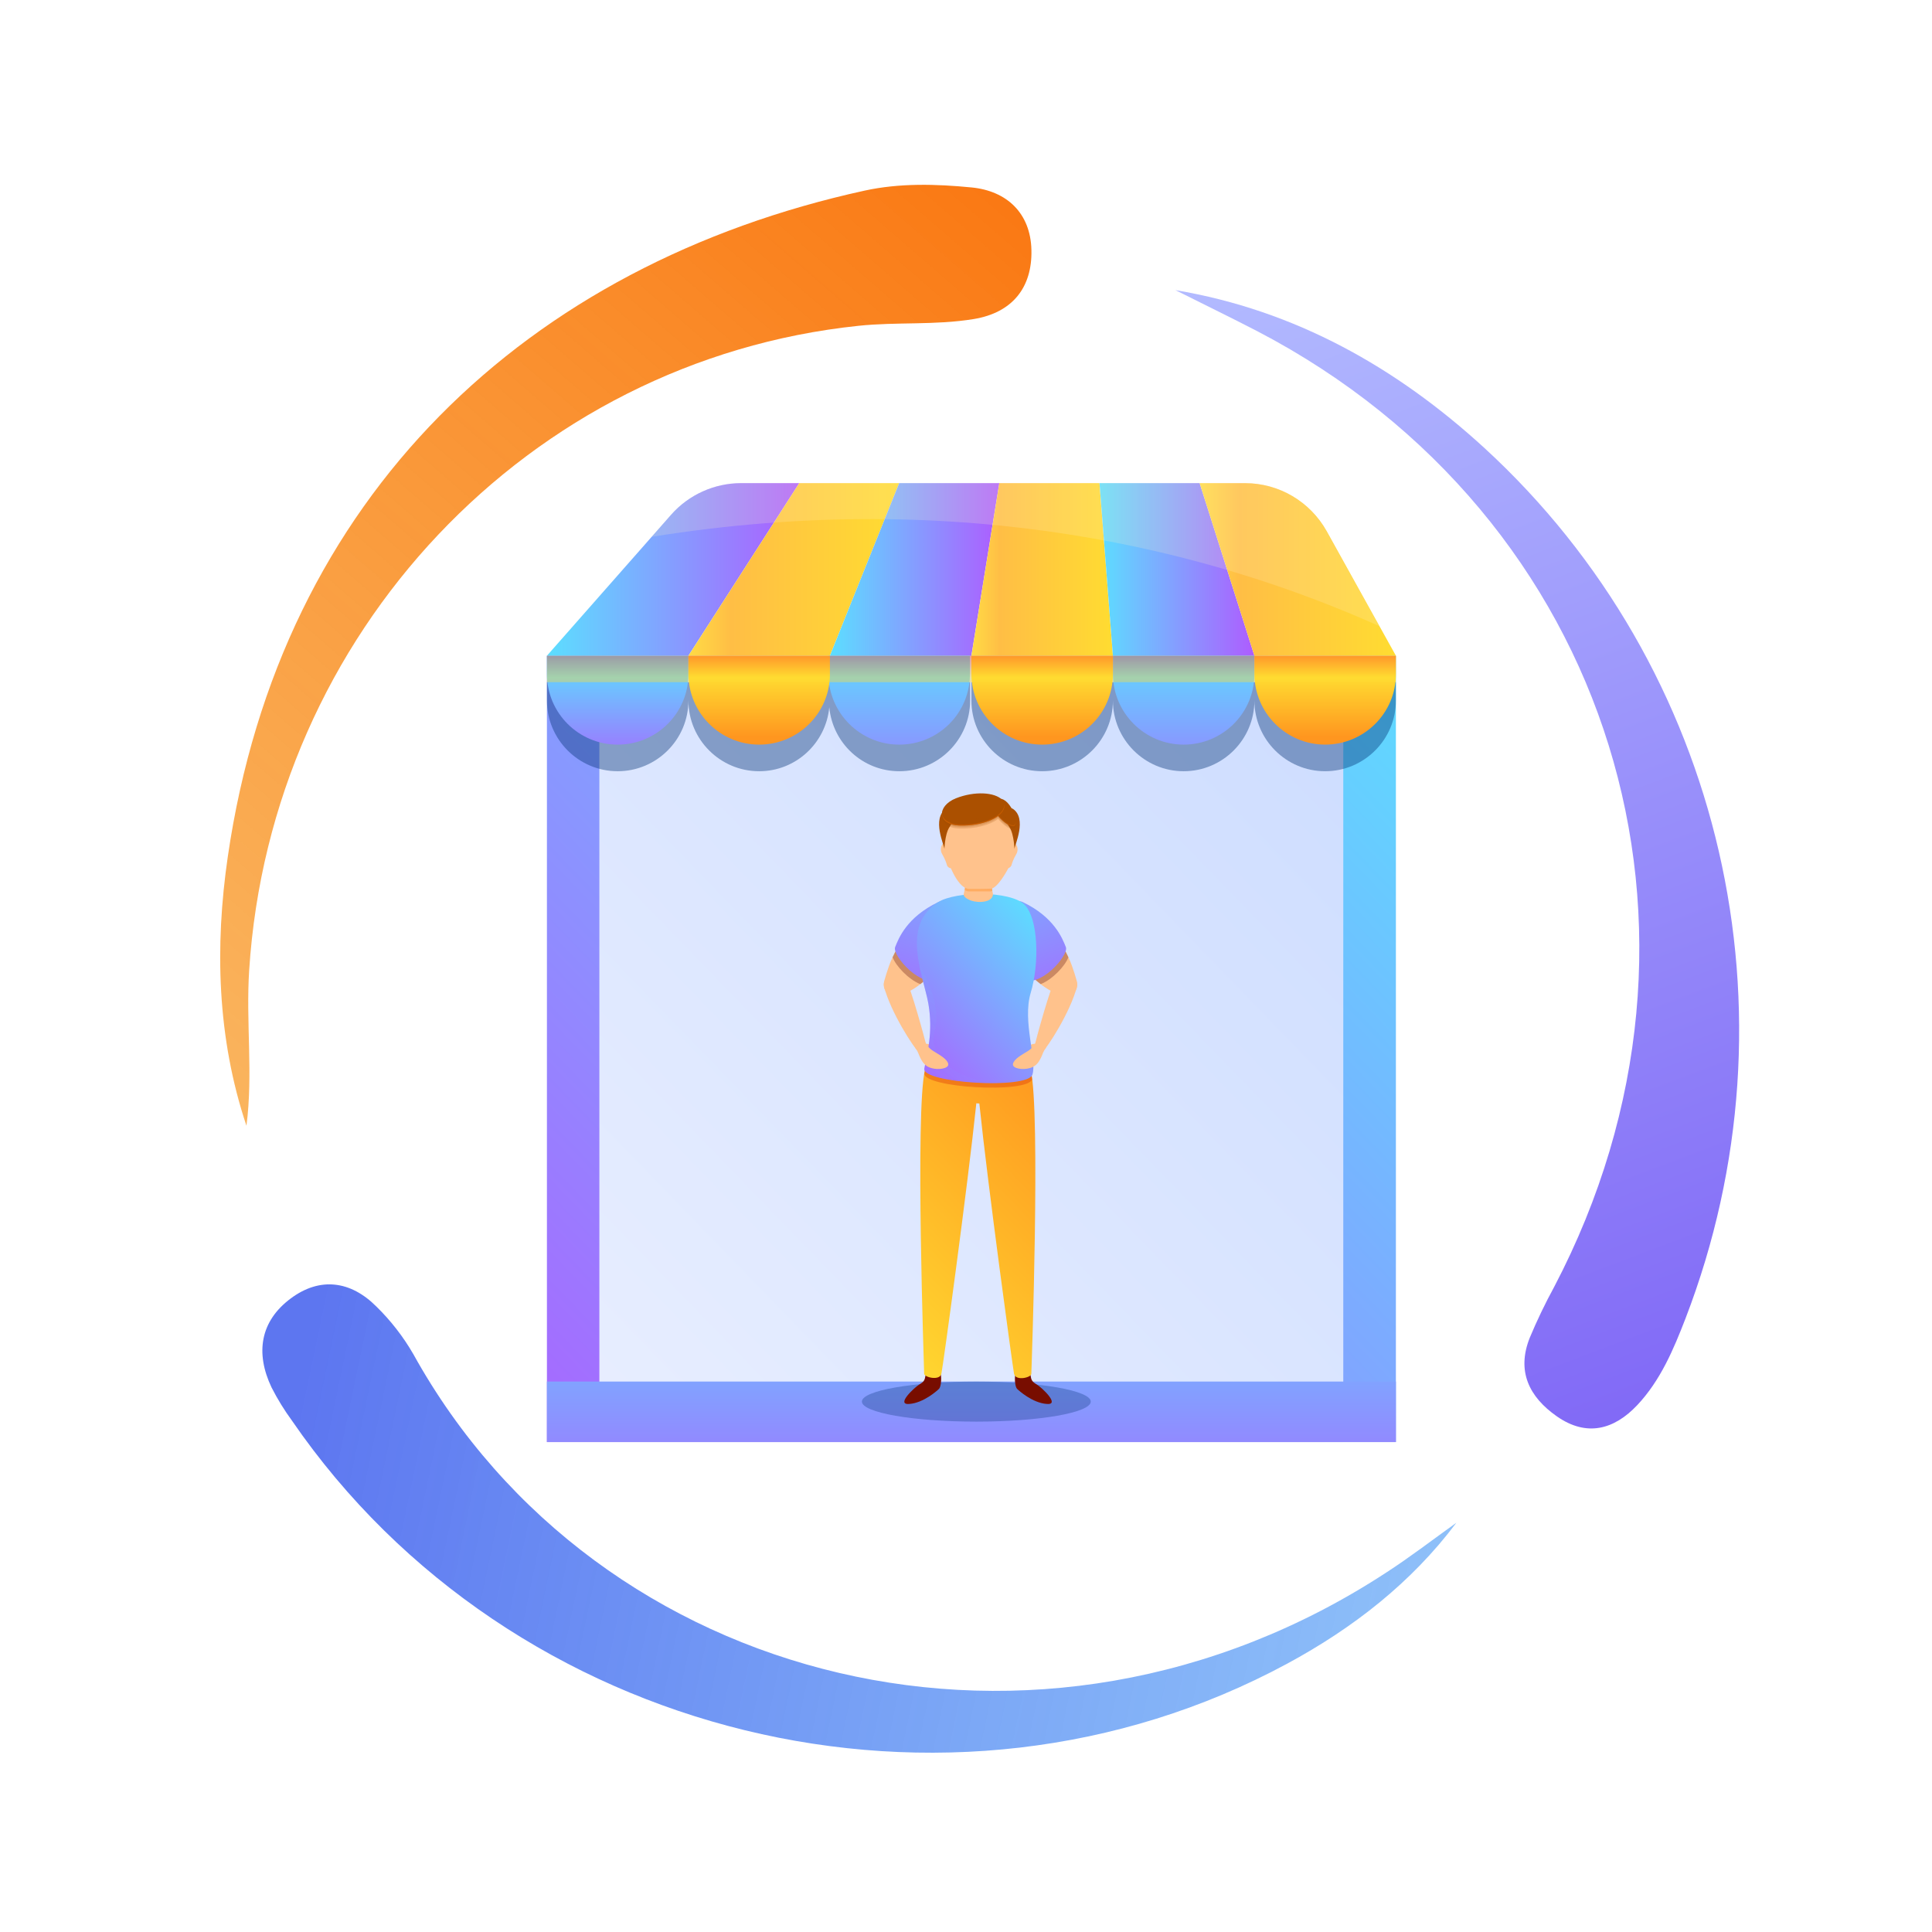 <svg width="136" height="136" viewBox="0 0 136 136" fill="none" xmlns="http://www.w3.org/2000/svg">
<g filter="url(#filter0_d_29_18119)">
<circle cx="68" cy="64.01" r="64" fill="white"/>
<path d="M17.349 75.247C15.274 69.053 15.116 62.606 16.036 56.299C19.738 30.879 37.156 14.613 60.856 9.42C63.338 8.876 65.907 8.952 68.394 9.195C70.88 9.438 72.543 11.009 72.605 13.593C72.67 16.238 71.266 18.012 68.545 18.459C65.825 18.905 63.133 18.651 60.437 18.934C37.203 21.361 19.067 40.603 17.541 64.289C17.302 67.961 17.826 71.572 17.349 75.247Z" fill="url(#paint0_linear_29_18119)"/>
<path d="M102.52 103.19C99.341 107.428 95.231 110.614 90.612 113.11C66.797 125.973 35.967 118.444 20.559 96.013C20.016 95.272 19.533 94.488 19.116 93.669C17.965 91.249 18.311 89.007 20.465 87.403C22.522 85.868 24.691 86.158 26.495 87.972C27.51 88.965 28.385 90.091 29.096 91.322C42.054 114.718 73.227 122.646 97.606 106.681C99.287 105.592 100.886 104.358 102.52 103.19Z" fill="url(#paint1_linear_29_18119)"/>
<path d="M82.742 16.423C91.171 17.838 98.302 21.866 104.486 27.529C121.345 43.005 126.92 67.33 118.646 88.817C117.805 90.994 116.888 93.171 115.257 94.906C113.626 96.64 111.685 97.17 109.585 95.697C107.644 94.336 106.742 92.529 107.687 90.163C108.197 88.944 108.769 87.753 109.401 86.593C122.525 61.557 113.46 32.337 88.534 19.329C86.61 18.331 84.665 17.392 82.742 16.423Z" fill="url(#paint2_linear_29_18119)"/>
<path d="M98.262 42.161H38.5V97.513H98.262V42.161Z" fill="url(#paint3_linear_29_18119)"/>
<path d="M94.558 42.161H42.191V97.513H94.558V42.161Z" fill="url(#paint4_linear_29_18119)"/>
<path d="M98.262 93.252H38.5V97.512H98.262V93.252Z" fill="url(#paint5_linear_29_18119)"/>
<path d="M56.261 30.01H52.166C50.291 30.01 48.49 30.82 47.245 32.23L38.5 42.16H48.46L56.261 30.01Z" fill="url(#paint6_linear_29_18119)"/>
<path d="M63.297 30.01H56.261L48.461 42.16H58.421L63.297 30.01Z" fill="url(#paint7_linear_29_18119)"/>
<path d="M70.345 30.01H63.295L58.42 42.16H68.38L70.345 30.01Z" fill="url(#paint8_linear_29_18119)"/>
<path d="M77.396 30.01H70.346L68.381 42.16H78.341L77.396 30.01Z" fill="url(#paint9_linear_29_18119)"/>
<g opacity="0.4">
<path d="M58.316 44.02H48.46H38.5V45.31C38.5 48.055 40.735 50.29 43.48 50.29C46.225 50.29 48.46 48.055 48.46 45.31C48.46 48.055 50.696 50.29 53.441 50.29C56.021 50.29 58.136 48.31 58.376 45.79C58.616 48.31 60.716 50.29 63.311 50.29C66.056 50.29 68.291 48.055 68.291 45.31V44.02H58.421H58.316Z" fill="#003073"/>
<path d="M88.302 44.02H78.341H68.381V45.31C68.381 48.055 70.616 50.29 73.361 50.29C76.106 50.29 78.341 48.055 78.341 45.31C78.341 48.055 80.576 50.29 83.322 50.29C86.067 50.29 88.302 48.055 88.302 45.31C88.302 48.055 90.537 50.29 93.282 50.29C96.027 50.29 98.262 48.055 98.262 45.31V44.02H88.302Z" fill="#003073"/>
</g>
<path d="M84.447 30.01H77.397L78.341 42.16H88.302L84.447 30.01Z" fill="url(#paint10_linear_29_18119)"/>
<path d="M87.642 30.01H84.447L88.302 42.16H98.263L93.388 33.385C92.218 31.3 90.028 30.01 87.642 30.01Z" fill="url(#paint11_linear_29_18119)"/>
<path d="M43.48 48.416C40.735 48.416 38.5 46.196 38.5 43.436V42.161H48.46V43.451C48.46 46.196 46.225 48.416 43.48 48.416Z" fill="url(#paint12_linear_29_18119)"/>
<path d="M63.297 48.416C60.551 48.416 58.316 46.181 58.316 43.436V42.161H68.277V43.451C68.277 46.196 66.057 48.416 63.297 48.416Z" fill="url(#paint13_linear_29_18119)"/>
<path d="M53.441 48.416C50.696 48.416 48.461 46.181 48.461 43.436V42.161H58.421V43.451C58.421 46.196 56.186 48.416 53.441 48.416Z" fill="url(#paint14_linear_29_18119)"/>
<path d="M83.322 48.416C80.577 48.416 78.342 46.181 78.342 43.436V42.161H88.302V43.451C88.302 46.196 86.067 48.416 83.322 48.416Z" fill="url(#paint15_linear_29_18119)"/>
<path opacity="0.2" d="M47.245 32.23L45.865 33.79C67.901 30.25 85.377 34.825 97.092 40.075L93.372 33.385C92.217 31.3 90.027 30.01 87.642 30.01H84.447H77.397H70.346H63.296H56.246H52.166C50.29 30.01 48.49 30.82 47.245 32.23Z" fill="#FFF1C9"/>
<path d="M73.361 48.416C70.616 48.416 68.381 46.181 68.381 43.436V42.161H78.341V43.451C78.341 46.196 76.106 48.416 73.361 48.416Z" fill="url(#paint16_linear_29_18119)"/>
<path d="M93.283 48.415C90.538 48.415 88.303 46.18 88.303 43.435V42.16H98.263V43.45C98.263 46.195 96.028 48.415 93.283 48.415Z" fill="url(#paint17_linear_29_18119)"/>
<path opacity="0.4" d="M98.262 42.161H38.5V44.021H98.262V42.161Z" fill="url(#paint18_linear_29_18119)"/>
<path opacity="0.3" d="M76.782 94.663C76.782 95.443 73.167 96.073 68.727 96.073C64.287 96.073 60.672 95.443 60.672 94.663C60.672 93.883 64.287 93.253 68.727 93.253C73.167 93.253 76.782 93.883 76.782 94.663Z" fill="#003073"/>
<path d="M72.449 60.177C74.909 61.902 75.435 63.822 75.78 64.992C76.125 66.162 74.654 67.002 71.969 64.077C69.269 61.167 70.874 59.067 72.449 60.177Z" fill="#FFC28C"/>
<path opacity="0.3" d="M71.728 59.891C71.953 59.921 72.208 60.011 72.448 60.176C73.978 61.241 74.758 62.396 75.208 63.386C74.983 63.986 74.098 64.946 73.258 65.276C72.868 64.976 72.433 64.586 71.968 64.076C71.743 63.836 71.563 63.596 71.398 63.371C71.143 61.991 71.203 60.311 71.728 59.891Z" fill="#520606"/>
<path d="M71.998 59.501C74.218 60.566 74.788 62.066 75.028 62.666C75.268 63.267 73.108 65.666 71.968 64.886C70.828 64.106 70.558 58.811 71.998 59.501Z" fill="url(#paint19_linear_29_18119)"/>
<path d="M65.593 60.177C63.133 61.902 62.608 63.822 62.263 64.992C61.918 66.162 63.388 67.002 66.073 64.077C68.773 61.167 67.168 59.067 65.593 60.177Z" fill="#FFC28C"/>
<path d="M65.099 69.657C64.979 69.402 65.414 69.417 65.699 69.702C65.999 69.972 65.819 70.317 65.819 70.317L65.099 69.657Z" fill="#FFC28C"/>
<path d="M75.809 65.457C75.359 67.227 73.694 69.822 73.364 70.047C73.034 70.272 72.749 69.927 72.839 69.567C72.929 69.192 73.934 65.442 74.324 64.857C74.714 64.287 76.004 64.677 75.809 65.457Z" fill="#FFC28C"/>
<path d="M72.942 69.657C73.062 69.402 72.626 69.417 72.341 69.702C72.041 69.972 72.222 70.317 72.222 70.317L72.942 69.657Z" fill="#FFC28C"/>
<path d="M71.473 92.713C71.398 93.133 71.473 93.643 71.593 93.763C71.713 93.883 72.673 94.753 73.678 94.828C74.668 94.918 73.334 93.673 72.988 93.463C72.643 93.253 72.598 93.163 72.538 92.787C72.478 92.427 71.473 92.713 71.473 92.713Z" fill="#780D00"/>
<path d="M66.222 92.713C66.297 93.133 66.222 93.643 66.102 93.763C65.982 93.883 65.022 94.753 64.017 94.828C63.027 94.918 64.362 93.673 64.707 93.463C65.052 93.253 65.097 93.163 65.157 92.787C65.217 92.427 66.222 92.713 66.222 92.713Z" fill="#780D00"/>
<path opacity="0.3" d="M66.314 59.891C66.089 59.921 65.834 60.011 65.594 60.176C64.064 61.241 63.284 62.396 62.834 63.386C63.059 63.986 63.944 64.946 64.784 65.276C65.174 64.976 65.609 64.586 66.074 64.076C66.299 63.836 66.479 63.596 66.644 63.371C66.899 61.991 66.839 60.311 66.314 59.891Z" fill="#520606"/>
<path d="M66.043 59.501C63.823 60.566 63.253 62.066 63.013 62.666C62.773 63.267 64.933 65.666 66.073 64.886C67.213 64.106 67.483 58.811 66.043 59.501Z" fill="url(#paint20_linear_29_18119)"/>
<path d="M72.553 71.306C71.773 68.141 69.313 68.201 68.833 70.376C68.353 68.201 65.893 68.141 65.113 71.306C64.408 74.216 65.053 92.427 65.053 92.697C65.053 92.952 66.163 93.222 66.268 92.697C66.373 92.262 68.128 79.436 68.728 73.661C68.803 73.676 68.863 73.676 68.938 73.676C69.538 79.466 71.293 92.262 71.383 92.712C71.503 93.237 72.598 92.967 72.598 92.712C72.613 92.427 73.258 74.216 72.553 71.306Z" fill="url(#paint21_linear_29_18119)"/>
<path opacity="0.3" d="M72.657 71.981C72.627 71.711 72.582 71.486 72.552 71.306C71.772 68.141 69.312 68.201 68.832 70.376C68.352 68.201 65.892 68.141 65.112 71.306C65.097 71.381 65.082 71.471 65.067 71.561C64.992 72.566 72.297 73.001 72.657 71.981Z" fill="#D01700"/>
<path d="M66.043 59.502C63.388 61.167 64.993 64.647 65.353 66.657C65.698 68.667 65.263 70.197 65.068 71.217C64.858 72.237 72.328 72.702 72.673 71.652C73.018 70.602 71.953 67.917 72.553 65.892C73.168 63.867 73.108 60.672 72.118 59.682C71.128 58.692 67.288 58.722 66.043 59.502Z" fill="url(#paint22_linear_29_18119)"/>
<path d="M67.842 57.55C68.052 58.045 67.902 58.675 67.842 58.931C67.782 59.17 68.352 59.531 69.087 59.486C69.822 59.441 69.942 59.066 69.882 58.855C69.822 58.645 69.747 57.4 69.747 57.4L67.842 57.505V57.55Z" fill="#FFC28C"/>
<path d="M66.72 55.391C66.36 55.106 66.09 55.736 66.315 56.111C66.54 56.501 66.615 56.741 66.66 56.906C66.705 57.071 67.095 57.356 67.17 56.741C67.23 56.141 66.72 55.391 66.72 55.391Z" fill="#FFC28C"/>
<path d="M71.142 55.391C71.502 55.106 71.772 55.736 71.547 56.111C71.322 56.501 71.247 56.741 71.202 56.906C71.157 57.071 70.767 57.356 70.692 56.741C70.632 56.141 71.142 55.391 71.142 55.391Z" fill="#FFC28C"/>
<path opacity="0.3" d="M68.219 58.75C69.089 58.75 69.179 58.75 69.734 58.75C69.764 58.75 69.809 58.72 69.854 58.705C69.794 58.315 69.749 57.415 69.749 57.415L67.844 57.52V57.565C67.994 57.925 67.964 58.36 67.904 58.66C68.009 58.705 68.114 58.75 68.219 58.75Z" fill="#FF7800"/>
<path d="M68.219 58.571C67.514 58.571 66.794 57.101 66.478 55.691C66.163 54.281 66.028 52.046 68.999 52.046C71.954 52.046 71.384 55.526 71.399 56.006C71.414 56.486 70.304 58.556 69.749 58.556C69.179 58.571 69.089 58.571 68.219 58.571Z" fill="#FFC28C"/>
<path d="M66.599 52.931C65.564 53.621 66.479 55.526 66.479 55.751C66.479 55.991 66.479 54.746 66.839 54.221C67.199 53.696 67.109 52.781 67.079 52.766C67.064 52.751 66.599 52.931 66.599 52.931Z" fill="#AB5000"/>
<path d="M71.293 52.931C72.329 53.621 71.413 55.526 71.413 55.751C71.413 55.991 71.413 54.746 71.053 54.221C70.694 53.696 70.784 52.781 70.814 52.766C70.829 52.751 71.293 52.931 71.293 52.931Z" fill="#AB5000"/>
<path opacity="0.2" d="M70.468 52.45C69.928 51.984 68.578 51.894 67.288 52.404C65.923 52.959 65.953 54.279 67.558 54.325C68.638 54.355 69.688 54.084 70.258 53.65C70.648 54.114 71.218 54.489 71.413 54.355C71.758 54.114 71.188 52.569 70.468 52.45Z" fill="#A14B00"/>
<path opacity="0.2" d="M70.468 52.345C69.928 51.88 68.578 51.79 67.288 52.3C65.923 52.855 65.953 54.175 67.558 54.22C68.638 54.25 69.688 53.98 70.258 53.545C70.648 54.01 71.218 54.385 71.413 54.25C71.758 54.025 71.188 52.465 70.468 52.345Z" fill="#A14B00"/>
<path d="M70.198 52.255C69.133 52.645 71.023 54.415 71.413 54.145C71.788 53.875 71.023 51.955 70.198 52.255Z" fill="#AB5000"/>
<path opacity="0.3" d="M71.413 54.069C71.129 54.264 70.018 53.349 69.898 52.69C69.943 53.334 71.129 54.34 71.413 54.13C71.474 54.084 71.504 53.995 71.504 53.889C71.489 53.98 71.459 54.039 71.413 54.069Z" fill="#FF7700"/>
<path opacity="0.2" d="M71.414 53.726C71.144 53.906 70.154 53.111 69.944 52.466C69.584 53.051 71.084 54.386 71.414 54.161C71.519 54.086 71.534 53.861 71.474 53.606C71.459 53.651 71.444 53.696 71.414 53.726Z" fill="#AB5000"/>
<path d="M67.288 52.195C65.923 52.75 65.953 54.07 67.558 54.115C69.163 54.16 70.738 53.53 70.708 52.69C70.708 52.54 70.633 52.39 70.528 52.285C70.018 51.775 68.623 51.67 67.288 52.195Z" fill="#AB5000"/>
<path opacity="0.2" d="M67.559 53.726C66.839 53.711 66.449 53.411 66.344 53.066C66.194 53.576 66.569 54.086 67.559 54.116C69.165 54.161 70.74 53.531 70.71 52.691C70.71 52.631 70.695 52.571 70.665 52.511C70.455 53.246 69.014 53.771 67.559 53.726Z" fill="#AB5000"/>
<path opacity="0.3" d="M67.558 54.039C66.778 54.009 66.373 53.679 66.312 53.289C66.312 53.724 66.718 54.084 67.558 54.114C69.163 54.159 70.738 53.529 70.708 52.689C70.708 52.674 70.708 52.659 70.693 52.659C70.678 53.469 69.133 54.084 67.558 54.039Z" fill="#FF7700"/>
<path opacity="0.3" d="M65.788 68.607C66.373 66.687 64.783 64.017 64.783 64.017L64.738 64.047C64.933 65.007 65.218 65.922 65.353 66.642C65.698 68.652 65.263 70.182 65.068 71.202C64.933 71.907 68.443 72.342 70.754 72.207C67.108 72.267 65.308 70.152 65.788 68.607Z" fill="url(#paint23_linear_29_18119)"/>
<path d="M62.233 65.457C62.683 67.227 64.348 69.822 64.678 70.047C65.008 70.272 65.293 69.927 65.203 69.567C65.113 69.192 64.108 65.442 63.718 64.857C63.328 64.287 62.038 64.677 62.233 65.457Z" fill="#FFC28C"/>
<path d="M64.408 69.746C64.633 70.001 64.663 70.242 64.783 70.466C64.903 70.692 65.068 71.052 65.563 71.186C66.073 71.337 66.823 71.216 66.748 70.886C66.673 70.541 66.133 70.257 65.698 69.987C65.263 69.716 65.128 69.356 65.128 69.356L64.408 69.746Z" fill="#FFC28C"/>
<path d="M73.648 69.746C73.423 70.001 73.393 70.242 73.273 70.466C73.153 70.692 72.988 71.052 72.493 71.186C71.983 71.337 71.233 71.216 71.308 70.886C71.383 70.541 71.923 70.257 72.358 69.987C72.793 69.716 72.928 69.356 72.928 69.356L73.648 69.746Z" fill="#FFC28C"/>
</g>
<defs>
<filter id="filter0_d_29_18119" x="0" y="0.01" width="136" height="136" filterUnits="userSpaceOnUse" color-interpolation-filters="sRGB">
<feFlood flood-opacity="0" result="BackgroundImageFix"/>
<feColorMatrix in="SourceAlpha" type="matrix" values="0 0 0 0 0 0 0 0 0 0 0 0 0 0 0 0 0 0 127 0" result="hardAlpha"/>
<feOffset dy="4"/>
<feGaussianBlur stdDeviation="2"/>
<feComposite in2="hardAlpha" operator="out"/>
<feColorMatrix type="matrix" values="0 0 0 0 0 0 0 0 0 0 0 0 0 0 0 0 0 0 0.25 0"/>
<feBlend mode="normal" in2="BackgroundImageFix" result="effect1_dropShadow_29_18119"/>
<feBlend mode="normal" in="SourceGraphic" in2="effect1_dropShadow_29_18119" result="shape"/>
</filter>
<linearGradient id="paint0_linear_29_18119" x1="72.333" y1="11.914" x2="12.263" y2="81.319" gradientUnits="userSpaceOnUse">
<stop stop-color="#FA7914"/>
<stop offset="1" stop-color="#F89B23" stop-opacity="0.7"/>
</linearGradient>
<linearGradient id="paint1_linear_29_18119" x1="21.761" y1="90.337" x2="102.226" y2="107.115" gradientUnits="userSpaceOnUse">
<stop stop-color="#5D76F0"/>
<stop offset="1" stop-color="#5EA5F6" stop-opacity="0.7"/>
</linearGradient>
<linearGradient id="paint2_linear_29_18119" x1="82.927" y1="16.756" x2="114.026" y2="98.944" gradientUnits="userSpaceOnUse">
<stop stop-color="#B2BAFF"/>
<stop offset="1" stop-color="#8067F6"/>
</linearGradient>
<linearGradient id="paint3_linear_29_18119" x1="99.237" y1="39.918" x2="32.971" y2="104.162" gradientUnits="userSpaceOnUse">
<stop stop-color="#5CDEFF"/>
<stop offset="1" stop-color="#AE5CFF"/>
</linearGradient>
<linearGradient id="paint4_linear_29_18119" x1="97.229" y1="41.866" x2="35.278" y2="101.926" gradientUnits="userSpaceOnUse">
<stop stop-color="#CCDCFF"/>
<stop offset="1" stop-color="#EBF0FF"/>
</linearGradient>
<linearGradient id="paint5_linear_29_18119" x1="68.378" y1="82.856" x2="68.378" y2="105.515" gradientUnits="userSpaceOnUse">
<stop stop-color="#5CDEFF"/>
<stop offset="1" stop-color="#AE5CFF"/>
</linearGradient>
<linearGradient id="paint6_linear_29_18119" x1="38.5" y1="36.083" x2="56.254" y2="36.083" gradientUnits="userSpaceOnUse">
<stop stop-color="#5CDEFF"/>
<stop offset="1" stop-color="#AE5CFF"/>
</linearGradient>
<linearGradient id="paint7_linear_29_18119" x1="48.46" y1="36.083" x2="63.303" y2="36.083" gradientUnits="userSpaceOnUse">
<stop stop-color="#FFDB45"/>
<stop offset="0.203" stop-color="#FFBE45"/>
<stop offset="1" stop-color="#FFDC31"/>
</linearGradient>
<linearGradient id="paint8_linear_29_18119" x1="58.418" y1="36.083" x2="70.35" y2="36.083" gradientUnits="userSpaceOnUse">
<stop stop-color="#5CDEFF"/>
<stop offset="1" stop-color="#AE5CFF"/>
</linearGradient>
<linearGradient id="paint9_linear_29_18119" x1="68.378" y1="36.083" x2="78.337" y2="36.083" gradientUnits="userSpaceOnUse">
<stop stop-color="#FFDB45"/>
<stop offset="0.203" stop-color="#FFBE45"/>
<stop offset="1" stop-color="#FFDC31"/>
</linearGradient>
<linearGradient id="paint10_linear_29_18119" x1="77.4" y1="36.083" x2="88.297" y2="36.083" gradientUnits="userSpaceOnUse">
<stop stop-color="#5CDEFF"/>
<stop offset="1" stop-color="#AE5CFF"/>
</linearGradient>
<linearGradient id="paint11_linear_29_18119" x1="84.45" y1="36.083" x2="98.257" y2="36.083" gradientUnits="userSpaceOnUse">
<stop stop-color="#FFDB45"/>
<stop offset="0.203" stop-color="#FFBE45"/>
<stop offset="1" stop-color="#FFDC31"/>
</linearGradient>
<linearGradient id="paint12_linear_29_18119" x1="43.48" y1="42.449" x2="43.48" y2="50.809" gradientUnits="userSpaceOnUse">
<stop stop-color="#5CDEFF"/>
<stop offset="1" stop-color="#AE5CFF"/>
</linearGradient>
<linearGradient id="paint13_linear_29_18119" x1="63.303" y1="41.748" x2="63.303" y2="54.306" gradientUnits="userSpaceOnUse">
<stop stop-color="#5CDEFF"/>
<stop offset="1" stop-color="#AE5CFF"/>
</linearGradient>
<linearGradient id="paint14_linear_29_18119" x1="53.44" y1="47.879" x2="53.44" y2="43.602" gradientUnits="userSpaceOnUse">
<stop stop-color="#FF961F"/>
<stop offset="1" stop-color="#FFDC31"/>
</linearGradient>
<linearGradient id="paint15_linear_29_18119" x1="83.318" y1="41.748" x2="83.318" y2="54.306" gradientUnits="userSpaceOnUse">
<stop stop-color="#5CDEFF"/>
<stop offset="1" stop-color="#AE5CFF"/>
</linearGradient>
<linearGradient id="paint16_linear_29_18119" x1="73.358" y1="47.879" x2="73.358" y2="43.602" gradientUnits="userSpaceOnUse">
<stop stop-color="#FF961F"/>
<stop offset="1" stop-color="#FFDC31"/>
</linearGradient>
<linearGradient id="paint17_linear_29_18119" x1="93.278" y1="47.878" x2="93.278" y2="43.601" gradientUnits="userSpaceOnUse">
<stop stop-color="#FF961F"/>
<stop offset="1" stop-color="#FFDC31"/>
</linearGradient>
<linearGradient id="paint18_linear_29_18119" x1="68.378" y1="42.004" x2="68.378" y2="43.691" gradientUnits="userSpaceOnUse">
<stop stop-color="#FF1F1F"/>
<stop offset="1" stop-color="#FFDC31"/>
</linearGradient>
<linearGradient id="paint19_linear_29_18119" x1="69.147" y1="51.395" x2="75.145" y2="68.956" gradientUnits="userSpaceOnUse">
<stop stop-color="#5CDEFF"/>
<stop offset="1" stop-color="#AE5CFF"/>
</linearGradient>
<linearGradient id="paint20_linear_29_18119" x1="68.897" y1="51.395" x2="62.899" y2="68.956" gradientUnits="userSpaceOnUse">
<stop stop-color="#5CDEFF"/>
<stop offset="1" stop-color="#AE5CFF"/>
</linearGradient>
<linearGradient id="paint21_linear_29_18119" x1="76.753" y1="73.871" x2="59.705" y2="90.398" gradientUnits="userSpaceOnUse">
<stop stop-color="#FF961F"/>
<stop offset="1" stop-color="#FFDC31"/>
</linearGradient>
<linearGradient id="paint22_linear_29_18119" x1="73.97" y1="61.063" x2="63.232" y2="71.473" gradientUnits="userSpaceOnUse">
<stop stop-color="#5CDEFF"/>
<stop offset="1" stop-color="#AE5CFF"/>
</linearGradient>
<linearGradient id="paint23_linear_29_18119" x1="73.594" y1="58.684" x2="62.94" y2="75.85" gradientUnits="userSpaceOnUse">
<stop stop-color="#5CDEFF"/>
<stop offset="1" stop-color="#AE5CFF"/>
</linearGradient>
</defs>
</svg>
